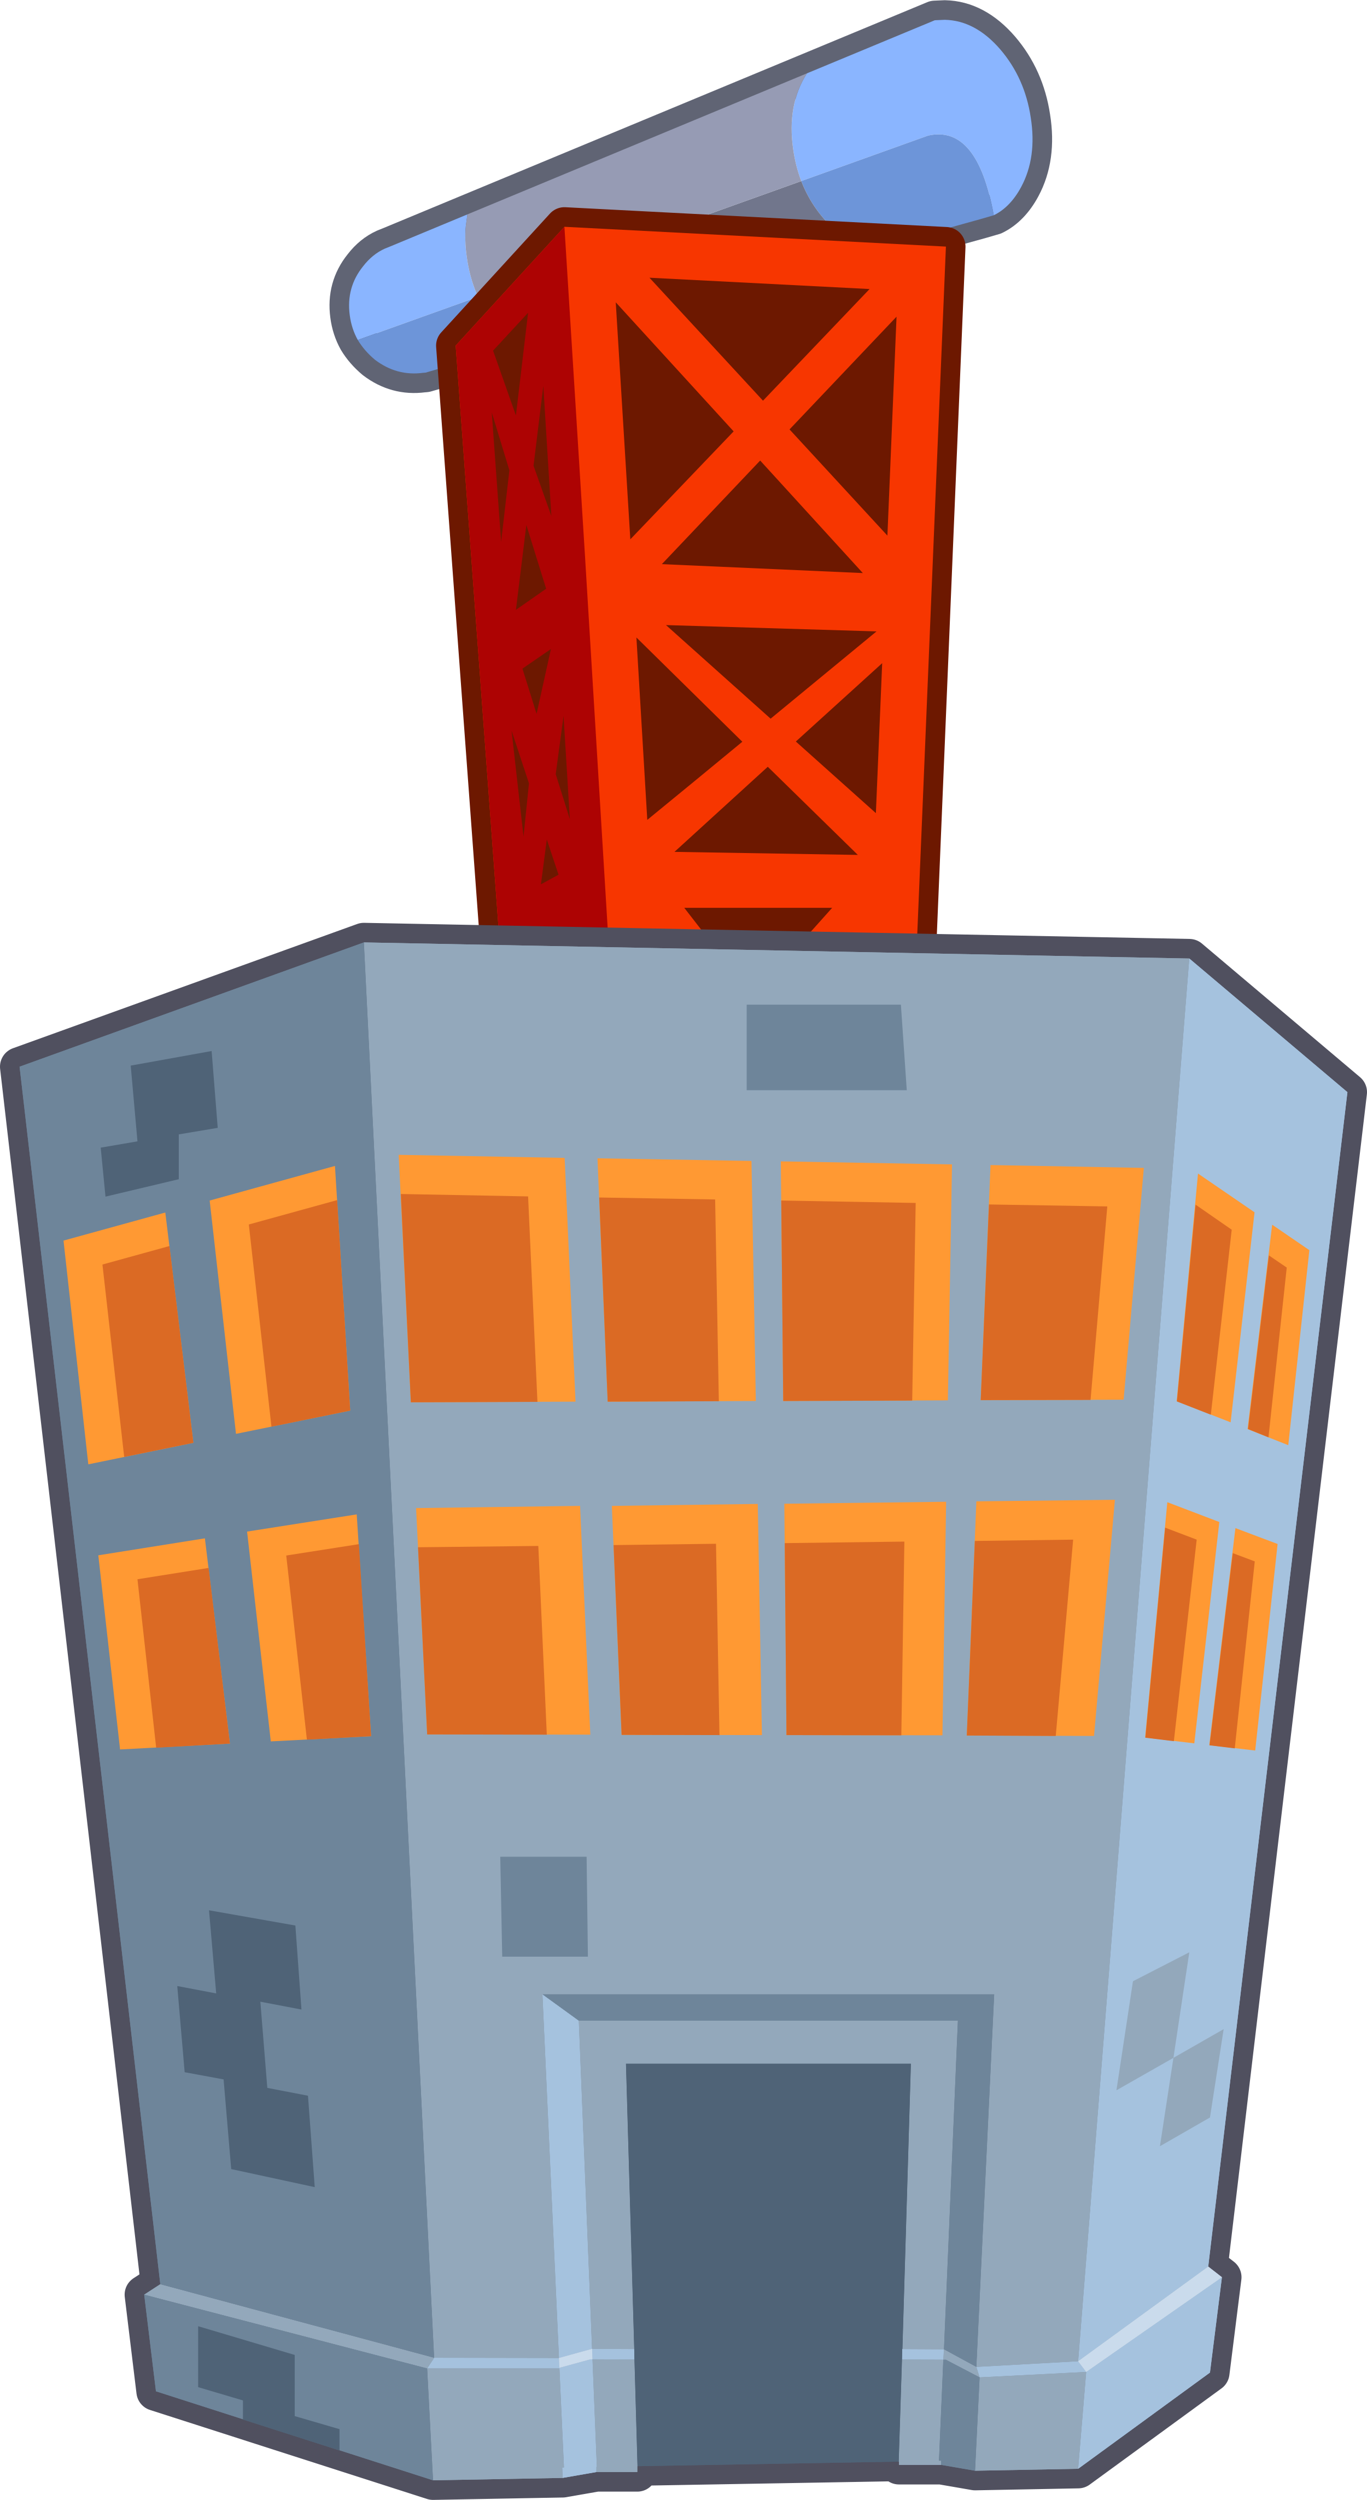 <?xml version="1.0" encoding="UTF-8" standalone="no"?>
<svg xmlns:xlink="http://www.w3.org/1999/xlink" height="574.3px" width="314.25px" xmlns="http://www.w3.org/2000/svg">
  <g transform="matrix(1.0, 0.0, 0.0, 1.0, 163.5, 325.3)">
    <path d="M66.45 -313.95 Q72.1 -307.35 73.45 -298.3 74.9 -289.15 71.25 -282.35 68.75 -277.7 64.95 -275.85 L61.85 -274.95 -62.9 -240.5 -65.65 -239.7 -66.25 -239.65 Q-72.3 -238.85 -77.3 -242.65 -79.75 -244.7 -81.25 -247.2 -82.7 -249.8 -83.1 -252.9 -83.95 -259.25 -80.05 -264.1 -77.9 -266.9 -75.0 -268.2 L-73.75 -268.7 51.4 -320.65 53.7 -320.75 Q60.7 -320.6 66.45 -313.95 Z" fill="none" stroke="#606474" stroke-linecap="round" stroke-linejoin="round" stroke-width="9.0"/>
    <path d="M22.0 -308.45 L51.4 -320.65 53.7 -320.75 Q60.7 -320.6 66.45 -313.95 72.1 -307.35 73.45 -298.3 74.9 -289.15 71.25 -282.35 68.75 -277.7 64.95 -275.85 61.2 -296.7 49.85 -294.15 L20.7 -283.7 Q19.4 -287.1 18.85 -290.95 17.35 -301.15 22.0 -308.45 M-81.25 -247.2 Q-82.7 -249.8 -83.1 -252.9 -83.95 -259.25 -80.05 -264.1 -77.9 -266.9 -75.0 -268.2 L-73.75 -268.7 -56.05 -276.05 -56.4 -273.5 Q-56.75 -270.05 -56.2 -266.3 -55.6 -261.8 -53.9 -257.75 L-53.6 -257.1 -81.25 -247.2" fill="#8ab5ff" fill-rule="evenodd" stroke="none"/>
    <path d="M64.95 -275.85 L61.85 -274.95 36.45 -267.9 Q31.65 -269.15 27.45 -273.4 22.95 -277.85 20.7 -283.7 L49.85 -294.15 Q61.2 -296.7 64.95 -275.85 M-44.5 -245.55 L-62.9 -240.5 -65.65 -239.7 -66.25 -239.65 Q-72.3 -238.85 -77.3 -242.65 -79.75 -244.7 -81.25 -247.2 L-53.6 -257.1 -52.55 -255.0 Q-49.95 -250.15 -45.5 -246.3 L-44.5 -245.55" fill="#6d95d9" fill-rule="evenodd" stroke="none"/>
    <path d="M36.45 -267.9 L-44.5 -245.55 -45.5 -246.3 Q-49.95 -250.15 -52.55 -255.0 L-53.6 -257.1 20.7 -283.7 Q22.95 -277.85 27.45 -273.4 31.65 -269.15 36.45 -267.9" fill="#71768c" fill-rule="evenodd" stroke="none"/>
    <path d="M-56.05 -276.05 L22.0 -308.45 Q17.35 -301.15 18.85 -290.95 19.4 -287.1 20.7 -283.7 L-53.6 -257.1 -53.9 -257.75 Q-55.6 -261.8 -56.2 -266.3 -56.75 -270.05 -56.4 -273.5 L-56.05 -276.05" fill="#969bb4" fill-rule="evenodd" stroke="none"/>
    <path d="M45.5 -66.05 L-45.5 -66.05 -58.75 -245.9 -33.75 -273.2 53.95 -268.65 45.5 -66.05" fill="#f73600" fill-rule="evenodd" stroke="none"/>
    <path d="M45.5 -66.05 L-45.5 -66.05 -58.75 -245.9 -33.75 -273.2 53.95 -268.65 45.5 -66.05 Z" fill="none" stroke="#6d1800" stroke-linecap="round" stroke-linejoin="round" stroke-width="9.0"/>
    <path d="M45.5 -66.05 L-45.5 -66.05 -58.75 -245.9 -33.75 -273.2 53.95 -268.65 45.5 -66.05" fill="#f73600" fill-rule="evenodd" stroke="none"/>
    <path d="M-14.2 -261.5 L36.4 -258.9 11.9 -233.25 -14.2 -261.5 M11.25 -219.5 L34.85 -193.65 -11.35 -195.7 11.25 -219.5 M18.0 -226.65 L42.6 -252.55 40.5 -202.25 18.0 -226.65 M37.85 -138.5 L19.45 -154.95 39.3 -172.95 37.85 -138.5 M-10.4 -181.7 L38.0 -180.25 13.65 -160.2 -10.4 -181.7 M33.7 -128.9 L-8.45 -129.6 13.0 -149.15 33.7 -128.9 M9.6 -96.4 L-6.2 -116.75 27.8 -116.75 9.6 -96.4 M-14.7 -136.95 L-17.2 -178.85 7.15 -154.9 Q-3.75 -145.9 -14.7 -136.95 M24.9 -76.7 L16.65 -87.25 36.7 -110.25 35.25 -76.7 24.9 -76.7 M12.4 -76.7 L7.5 -76.7 10.05 -79.65 12.4 -76.7 M-10.95 -76.7 L-12.95 -108.55 2.8 -88.8 -8.05 -76.7 -10.95 -76.7 M-21.95 -255.85 L5.15 -226.2 -18.6 -201.4 -21.95 -255.85" fill="#6d1800" fill-rule="evenodd" stroke="none"/>
    <path d="M-28.95 -196.4 L-21.0 -66.05 -45.5 -66.05 -58.75 -245.9 -33.75 -273.2 -28.95 -196.45 -28.95 -196.4" fill="#ad0303" fill-rule="evenodd" stroke="none"/>
    <path d="M-46.4 -217.25 L-48.3 -200.8 -50.45 -230.55 -46.4 -217.25 M-50.15 -244.75 L-42.1 -253.45 -44.9 -229.85 -50.15 -244.75 M-44.9 -185.2 L-42.5 -204.7 -37.95 -190.05 -44.9 -185.2 M-35.75 -147.45 L-33.95 -160.85 -32.5 -137.1 -35.75 -147.45 M-43.4 -171.7 L-36.85 -176.2 -40.15 -161.3 -43.4 -171.7 M-36.75 -206.75 L-40.85 -218.3 -38.6 -236.65 -36.75 -206.75 M-41.9 -145.35 L-43.15 -133.1 -45.9 -157.45 -41.9 -145.35 M-33.45 -98.05 L-30.65 -107.15 -29.75 -91.9 -33.45 -98.05 M-34.9 -112.5 L-37.4 -104.4 -41.0 -110.15 -34.9 -112.5 M-38.35 -96.6 L-41.0 -89.95 -42.7 -105.1 -38.35 -96.6 M-35.1 -124.35 L-39.15 -122.15 -37.8 -132.45 -35.1 -124.35 M-28.85 -77.9 L-28.55 -73.15 -38.9 -73.15 -39.3 -79.1 -35.75 -90.7 -28.85 -77.9" fill="#6d1800" fill-rule="evenodd" stroke="none"/>
    <path d="M109.9 -105.1 L146.25 -74.4 114.25 195.4 84.35 217.15 109.9 -105.1 84.35 217.15 114.25 195.4 117.4 197.85 114.65 219.75 84.35 241.85 60.65 242.3 52.85 240.95 43.15 240.95 43.15 240.2 43.1 240.2 -16.95 241.25 -17.0 241.25 -17.0 241.95 -17.0 242.6 -26.4 242.6 -34.15 243.95 -63.95 244.5 -127.65 224.05 -130.35 201.85 -126.65 199.45 -159.0 -80.25 -79.85 -108.8 109.9 -105.1 M-63.7 216.35 L-79.85 -108.8 -63.7 216.35 -35.0 216.4 -38.8 132.85 65.05 132.85 60.95 218.45 84.35 217.15 86.2 219.6 61.7 220.85 53.95 216.8 53.35 216.8 53.95 216.8 61.7 220.85 60.95 218.45 53.5 214.4 53.35 216.8 43.85 216.75 43.1 240.2 43.85 216.75 53.35 216.8 53.5 214.4 60.95 218.45 61.7 220.85 86.2 219.6 84.35 217.15 60.95 218.45 65.05 132.85 -38.8 132.85 -30.45 138.9 56.7 138.9 53.5 214.4 56.7 138.9 -30.45 138.9 -38.8 132.85 -35.0 216.4 -27.4 214.3 -27.3 216.7 -17.65 216.75 -17.7 214.35 -17.65 216.75 -27.3 216.7 -27.4 214.3 -35.0 216.4 -34.9 218.65 -27.8 216.7 -27.3 216.7 -26.3 241.45 -26.4 241.45 -26.4 242.6 -26.4 241.45 -26.3 241.45 -27.3 216.7 -27.8 216.7 -34.9 218.65 -35.0 216.4 -63.7 216.35 -63.7 216.4 -65.3 218.8 -34.9 218.8 -34.9 218.65 -33.85 241.55 -34.25 241.55 -34.15 243.95 -34.25 241.55 -33.85 241.55 -34.9 218.65 -34.9 218.8 -65.3 218.8 -63.7 216.4 -63.7 216.35 -126.65 199.45 -63.7 216.35 M-65.3 218.8 L-130.35 201.85 -65.3 218.8 -63.95 244.5 -65.3 218.8 M-16.95 241.25 L-17.65 216.75 -16.95 241.25 M43.95 214.35 L45.9 148.8 -19.6 148.8 -17.7 214.35 -27.4 214.3 -30.45 138.9 -27.4 214.3 -17.7 214.35 -19.6 148.8 45.9 148.8 43.95 214.35 53.5 214.4 43.95 214.35 43.9 214.35 43.85 216.75 43.9 214.35 43.95 214.35 M84.35 241.85 L86.2 219.6 117.4 197.85 86.2 219.6 84.35 241.85 M60.65 242.3 L61.7 220.85 60.65 242.3 M53.35 216.8 L52.35 240.0 52.85 240.0 52.85 240.95 52.85 240.0 52.35 240.0 53.35 216.8" fill="#50505f" fill-rule="evenodd" stroke="none"/>
    <path d="M114.25 195.4 L146.25 -74.4 109.9 -105.1 84.35 217.15 114.25 195.4 117.4 197.85 114.65 219.75 84.35 241.85 60.65 242.3 52.85 240.95 43.15 240.95 43.15 240.2 43.1 240.2 -16.95 241.25 -17.0 241.25 -17.0 241.95 -17.0 242.6 -26.4 242.6 -34.15 243.95 -63.95 244.5 -127.65 224.05 -130.35 201.85 -126.65 199.45 -159.0 -80.25 -79.85 -108.8 109.9 -105.1 M53.35 216.8 L53.95 216.8 61.7 220.85 60.95 218.45 53.5 214.4 53.35 216.8 43.85 216.75 43.1 240.2 M53.5 214.4 L43.95 214.35 43.9 214.35 43.85 216.75 M52.85 240.95 L52.85 240.0 52.35 240.0 53.35 216.8 M61.7 220.85 L86.2 219.6 84.35 217.15 60.95 218.45 65.05 132.85 -38.8 132.85 -30.45 138.9 56.7 138.9 53.5 214.4 M61.7 220.85 L60.65 242.3 M117.4 197.85 L86.2 219.6 84.35 241.85 M-30.45 138.9 L-27.4 214.3 -17.7 214.35 -19.6 148.8 45.9 148.8 43.95 214.35 M-38.8 132.85 L-35.0 216.4 -27.4 214.3 -27.3 216.7 -17.65 216.75 -17.7 214.35 M-35.0 216.4 L-34.9 218.65 -27.8 216.7 -27.3 216.7 -26.3 241.45 -26.4 241.45 -26.4 242.6 M-35.0 216.4 L-63.7 216.35 -63.7 216.4 -65.3 218.8 -34.9 218.8 -34.9 218.65 -33.85 241.55 -34.25 241.55 -34.15 243.95 M-17.65 216.75 L-16.95 241.25 M-65.3 218.8 L-63.95 244.5 M-130.35 201.85 L-65.3 218.8 M-63.7 216.35 L-126.65 199.45 M-79.85 -108.8 L-63.7 216.35" fill="none" stroke="#50505f" stroke-linecap="round" stroke-linejoin="round" stroke-width="9.0"/>
    <path d="M109.9 -105.1 L146.25 -74.4 114.25 195.4 84.35 217.15 109.9 -105.1 M117.4 197.85 L114.65 219.75 84.35 241.85 86.2 219.6 61.7 220.85 60.95 218.45 84.35 217.15 86.2 219.6 117.4 197.85 M-26.4 242.6 L-34.15 243.95 -34.25 241.55 -33.85 241.55 -34.9 218.65 -34.9 218.8 -65.3 218.8 -63.7 216.4 -63.7 216.35 -35.0 216.4 -38.8 132.85 -30.45 138.9 -27.4 214.3 -35.0 216.4 -34.9 218.65 -27.8 216.7 -27.3 216.7 -27.4 214.3 -17.7 214.35 -17.65 216.75 -27.3 216.7 -26.3 241.45 -26.4 241.45 -26.4 242.6 M53.5 214.4 L53.35 216.8 43.85 216.75 43.9 214.35 43.95 214.35 53.5 214.4" fill="#a5c2de" fill-rule="evenodd" stroke="none"/>
    <path d="M109.9 -105.1 L84.35 217.15 60.95 218.45 65.05 132.85 -38.8 132.85 -35.0 216.4 -63.7 216.35 -63.7 216.4 -65.3 218.8 -34.9 218.8 -34.9 218.65 -33.85 241.55 -34.25 241.55 -34.15 243.95 -63.95 244.5 -65.3 218.8 -130.35 201.85 -126.65 199.45 -63.7 216.35 -79.85 -108.8 109.9 -105.1 M84.35 241.85 L60.65 242.3 61.7 220.85 53.95 216.8 53.35 216.8 53.5 214.4 60.95 218.45 61.7 220.85 86.2 219.6 84.35 241.85 M52.85 240.95 L43.15 240.95 43.15 240.2 43.1 240.2 43.85 216.75 53.35 216.8 52.35 240.0 52.85 240.0 52.85 240.95 M-16.95 241.25 L-17.0 241.25 -17.0 241.95 -17.0 242.6 -26.4 242.6 -26.4 241.45 -26.3 241.45 -27.3 216.7 -17.65 216.75 -16.95 241.25 M53.5 214.4 L43.95 214.35 45.9 148.8 -19.6 148.8 -17.7 214.35 -27.4 214.3 -30.45 138.9 56.7 138.9 53.5 214.4" fill="#93a8bb" fill-rule="evenodd" stroke="none"/>
    <path d="M43.1 240.2 L-16.95 241.25 -17.65 216.75 -17.7 214.35 -19.6 148.8 45.9 148.8 43.95 214.35 43.9 214.35 43.85 216.75 43.1 240.2" fill="#4f6377" fill-rule="evenodd" stroke="none"/>
    <path d="M60.65 242.3 L52.85 240.95 52.85 240.0 52.35 240.0 53.35 216.8 53.95 216.8 61.7 220.85 60.65 242.3 M-63.95 244.5 L-127.65 224.05 -130.35 201.85 -65.3 218.8 -63.95 244.5 M-126.65 199.45 L-159.0 -80.25 -79.85 -108.8 -63.7 216.35 -126.65 199.45 M60.95 218.45 L53.5 214.4 56.7 138.9 -30.45 138.9 -38.8 132.85 65.05 132.85 60.95 218.45" fill="#6e859a" fill-rule="evenodd" stroke="none"/>
    <path d="M84.35 217.15 L114.25 195.4 117.4 197.85 86.2 219.6 84.35 217.15 M-35.0 216.4 L-27.4 214.3 -27.3 216.7 -27.8 216.7 -34.9 218.65 -35.0 216.4" fill="#cadbec" fill-rule="evenodd" stroke="none"/>
    <path d="M109.9 -105.1 L146.25 -74.4 114.25 195.4 84.35 217.15 109.9 -105.1 M117.4 197.85 L114.65 219.75 84.35 241.85 86.2 219.6 61.7 220.85 60.95 218.45 84.35 217.15 86.2 219.6 117.4 197.85 M-26.4 242.6 L-34.15 243.95 -34.25 241.55 -33.85 241.55 -34.9 218.65 -34.9 218.8 -65.3 218.8 -63.7 216.4 -63.7 216.35 -35.0 216.4 -38.8 132.85 -30.45 138.9 -27.4 214.3 -17.7 214.35 -17.65 216.75 -27.3 216.7 -27.4 214.3 -35.0 216.4 -34.9 218.65 -27.8 216.7 -27.3 216.7 -26.3 241.45 -26.4 241.45 -26.4 242.6 M43.95 214.35 L53.5 214.4 53.35 216.8 43.85 216.75 43.9 214.35 43.95 214.35" fill="#a5c2de" fill-rule="evenodd" stroke="none"/>
    <path d="M109.9 -105.1 L84.35 217.15 60.95 218.45 65.05 132.85 -38.8 132.85 -35.0 216.4 -63.7 216.35 -63.7 216.4 -65.3 218.8 -34.9 218.8 -34.9 218.65 -33.85 241.55 -34.25 241.55 -34.15 243.95 -63.95 244.5 -65.3 218.8 -130.35 201.85 -126.65 199.45 -63.7 216.35 -79.85 -108.8 109.9 -105.1 M84.35 241.85 L60.65 242.3 61.7 220.85 53.95 216.8 53.35 216.8 53.5 214.4 43.95 214.35 45.9 148.8 -19.6 148.8 -17.7 214.35 -27.4 214.3 -30.45 138.9 56.7 138.9 53.5 214.4 60.95 218.45 61.7 220.85 86.2 219.6 84.35 241.85 M52.85 240.95 L43.15 240.95 43.15 240.2 43.1 240.2 43.85 216.75 53.35 216.8 52.35 240.0 52.85 240.0 52.85 240.95 M-16.95 241.25 L-17.0 241.25 -17.0 241.95 -17.0 242.6 -26.4 242.6 -26.4 241.45 -26.3 241.45 -27.3 216.7 -17.65 216.75 -16.95 241.25" fill="#93a8bb" fill-rule="evenodd" stroke="none"/>
    <path d="M43.1 240.2 L-16.95 241.25 -17.65 216.75 -17.7 214.35 -19.6 148.8 45.9 148.8 43.95 214.35 43.9 214.35 43.85 216.75 43.1 240.2" fill="#4f6377" fill-rule="evenodd" stroke="none"/>
    <path d="M60.65 242.3 L52.85 240.95 52.85 240.0 52.35 240.0 53.35 216.8 53.95 216.8 61.7 220.85 60.65 242.3 M-63.95 244.5 L-127.65 224.05 -130.35 201.85 -65.3 218.8 -63.95 244.5 M-126.65 199.45 L-159.0 -80.25 -79.85 -108.8 -63.7 216.35 -126.65 199.45 M60.95 218.45 L53.5 214.4 56.7 138.9 -30.45 138.9 -38.8 132.85 65.05 132.85 60.95 218.45" fill="#6e859a" fill-rule="evenodd" stroke="none"/>
    <path d="M84.35 217.15 L114.25 195.4 117.4 197.85 86.2 219.6 84.35 217.15 M-35.0 216.4 L-27.4 214.3 -27.3 216.7 -27.8 216.7 -34.9 218.65 -35.0 216.4" fill="#cadbec" fill-rule="evenodd" stroke="none"/>
    <path d="M-37.2 -87.75 L-37.65 -102.2 -9.6 -102.2 -9.1 -87.75 -21.9 -87.75 -20.4 -73.75 -45.4 -73.75 -44.95 -87.75 -37.2 -87.75 M-23.35 115.95 L-23.35 102.0 -1.15 102.0 -1.15 115.95 9.15 115.95 9.15 129.0 -13.05 129.0 -13.05 115.95 -23.35 115.95" fill="#93a8bb" fill-rule="evenodd" stroke="none"/>
    <path d="M-139.25 -50.4 L-140.35 -61.65 -131.9 -63.1 -133.45 -80.5 -114.85 -83.85 -113.45 -66.2 -122.4 -64.7 -122.4 -54.4 -139.25 -50.4 M-95.6 117.05 L-94.2 136.35 -103.65 134.55 -102.05 154.35 -92.7 156.15 -91.15 177.15 -110.35 173.0 -112.1 152.4 -121.05 150.75 -122.75 130.95 -113.8 132.65 -115.45 113.55 -95.6 117.05 M-117.95 209.1 L-95.75 215.7 -95.75 229.75 -85.45 232.75 -85.45 237.65 -107.65 230.55 -107.65 226.15 -117.95 223.1 -117.95 209.1" fill="#4f6377" fill-rule="evenodd" stroke="none"/>
    <path d="M-48.5 101.25 L-28.65 101.25 -28.35 124.2 -48.05 124.2 -48.5 101.25 M43.6 -94.5 L44.95 -74.85 8.15 -74.85 8.15 -94.5 43.6 -94.5" fill="#6e859a" fill-rule="evenodd" stroke="none"/>
    <path d="M106.25 147.45 L117.8 140.85 114.65 161.15 103.15 167.75 106.25 147.45 93.15 154.9 96.95 129.85 109.9 123.2 106.25 147.45" fill="#93a8bb" fill-rule="evenodd" stroke="none"/>
    <path d="M-115.3 -49.5 L-86.5 -57.45 -83.0 -1.25 -109.25 4.1 -115.3 -49.5 M-125.5 -46.75 L-119.05 6.15 -143.2 11.1 -148.9 -40.3 -125.5 -46.75 M-116.4 28.1 L-110.65 75.25 -135.9 76.6 -140.9 32.0 -116.4 28.1 M-106.7 26.55 L-81.5 22.6 -78.2 73.55 -101.25 74.75 -106.7 26.55" fill="#ff9933" fill-rule="evenodd" stroke="none"/>
    <path d="M-97.7 32.05 L-80.45 29.35 -81.0 29.45 -78.2 73.55 -92.95 74.35 -97.7 32.05 M-131.9 37.5 L-115.55 34.9 -110.65 75.25 -127.6 76.2 -131.9 37.5 M-106.3 -44.0 L-86.0 -49.6 -83.0 -1.25 -101.1 2.45 -106.3 -44.0 M-139.95 -34.8 L-124.55 -39.05 -119.05 6.15 -134.95 9.4 -139.95 -34.8" fill="#db6a24" fill-rule="evenodd" stroke="none"/>
    <path d="M55.35 -57.8 L54.4 -3.6 16.55 -3.45 16.0 -58.5 55.35 -57.8 M9.25 -58.6 L10.25 -3.45 -23.8 -3.3 -26.15 -59.2 9.25 -58.6 M10.7 20.2 L11.65 73.3 -20.6 73.25 -22.85 20.65 10.7 20.2 M16.8 20.15 L54.0 19.7 53.15 73.35 17.3 73.3 16.8 20.15 M60.95 19.6 L92.8 19.25 88.0 73.5 58.75 73.4 60.95 19.6 M64.2 -57.65 L99.45 -57.0 94.8 -3.75 61.95 -3.65 64.2 -57.65 M-33.7 -59.3 L-31.2 -3.3 -69.05 -3.15 -71.85 -60.0 -33.7 -59.3 M-67.85 21.15 L-30.15 20.65 -27.8 73.2 -65.3 73.15 -67.85 21.15" fill="#ff9933" fill-rule="evenodd" stroke="none"/>
    <path d="M0.9 -49.75 L1.75 -3.4 -23.8 -3.3 -25.75 -50.2 0.9 -49.75 M63.85 -48.6 L91.05 -48.15 87.2 -3.7 61.95 -3.65 63.85 -48.6 M13.5 -49.55 L47.0 -48.95 46.2 -3.55 16.55 -3.45 16.1 -49.5 13.5 -49.55 M-42.1 -50.45 L-39.95 -3.25 -69.05 -3.15 -71.35 -51.0 -42.1 -50.45" fill="#db6a24" fill-rule="evenodd" stroke="none"/>
    <path d="M16.9 29.2 L44.4 28.85 43.7 73.35 17.3 73.3 16.9 29.2 M60.6 28.7 L83.2 28.4 79.2 73.5 58.75 73.4 60.6 28.7 M1.9 73.3 L-20.6 73.25 -22.45 29.65 1.1 29.35 1.9 73.8 1.9 73.3 M-67.4 30.15 L-39.75 29.85 -37.8 73.2 -65.3 73.15 -67.4 30.15" fill="#db6a24" fill-rule="evenodd" stroke="none"/>
    <path d="M104.85 19.8 L116.8 24.35 111.05 75.2 99.75 73.85 104.85 19.8 M120.5 25.75 L130.2 29.4 125.05 76.85 114.5 75.6 120.5 25.75 M111.9 -55.7 L124.9 -46.8 119.4 1.45 107.0 -3.4 111.9 -55.7 M128.95 -43.95 L137.5 -38.1 132.65 6.7 123.3 3.0 128.95 -43.95" fill="#ff9933" fill-rule="evenodd" stroke="none"/>
    <path d="M127.75 -37.2 L132.3 -34.1 128.1 4.9 123.4 3.0 128.2 -36.9 127.75 -37.2 M104.35 25.65 L111.6 28.4 106.35 74.7 99.8 73.9 104.35 25.65 M119.9 31.5 L124.95 33.4 120.35 76.35 114.55 75.65 119.9 31.5 M111.35 -48.55 L119.65 -42.8 114.85 -0.3 107.05 -3.35 111.35 -48.55" fill="#db6a24" fill-rule="evenodd" stroke="none"/>
  </g>
</svg>
